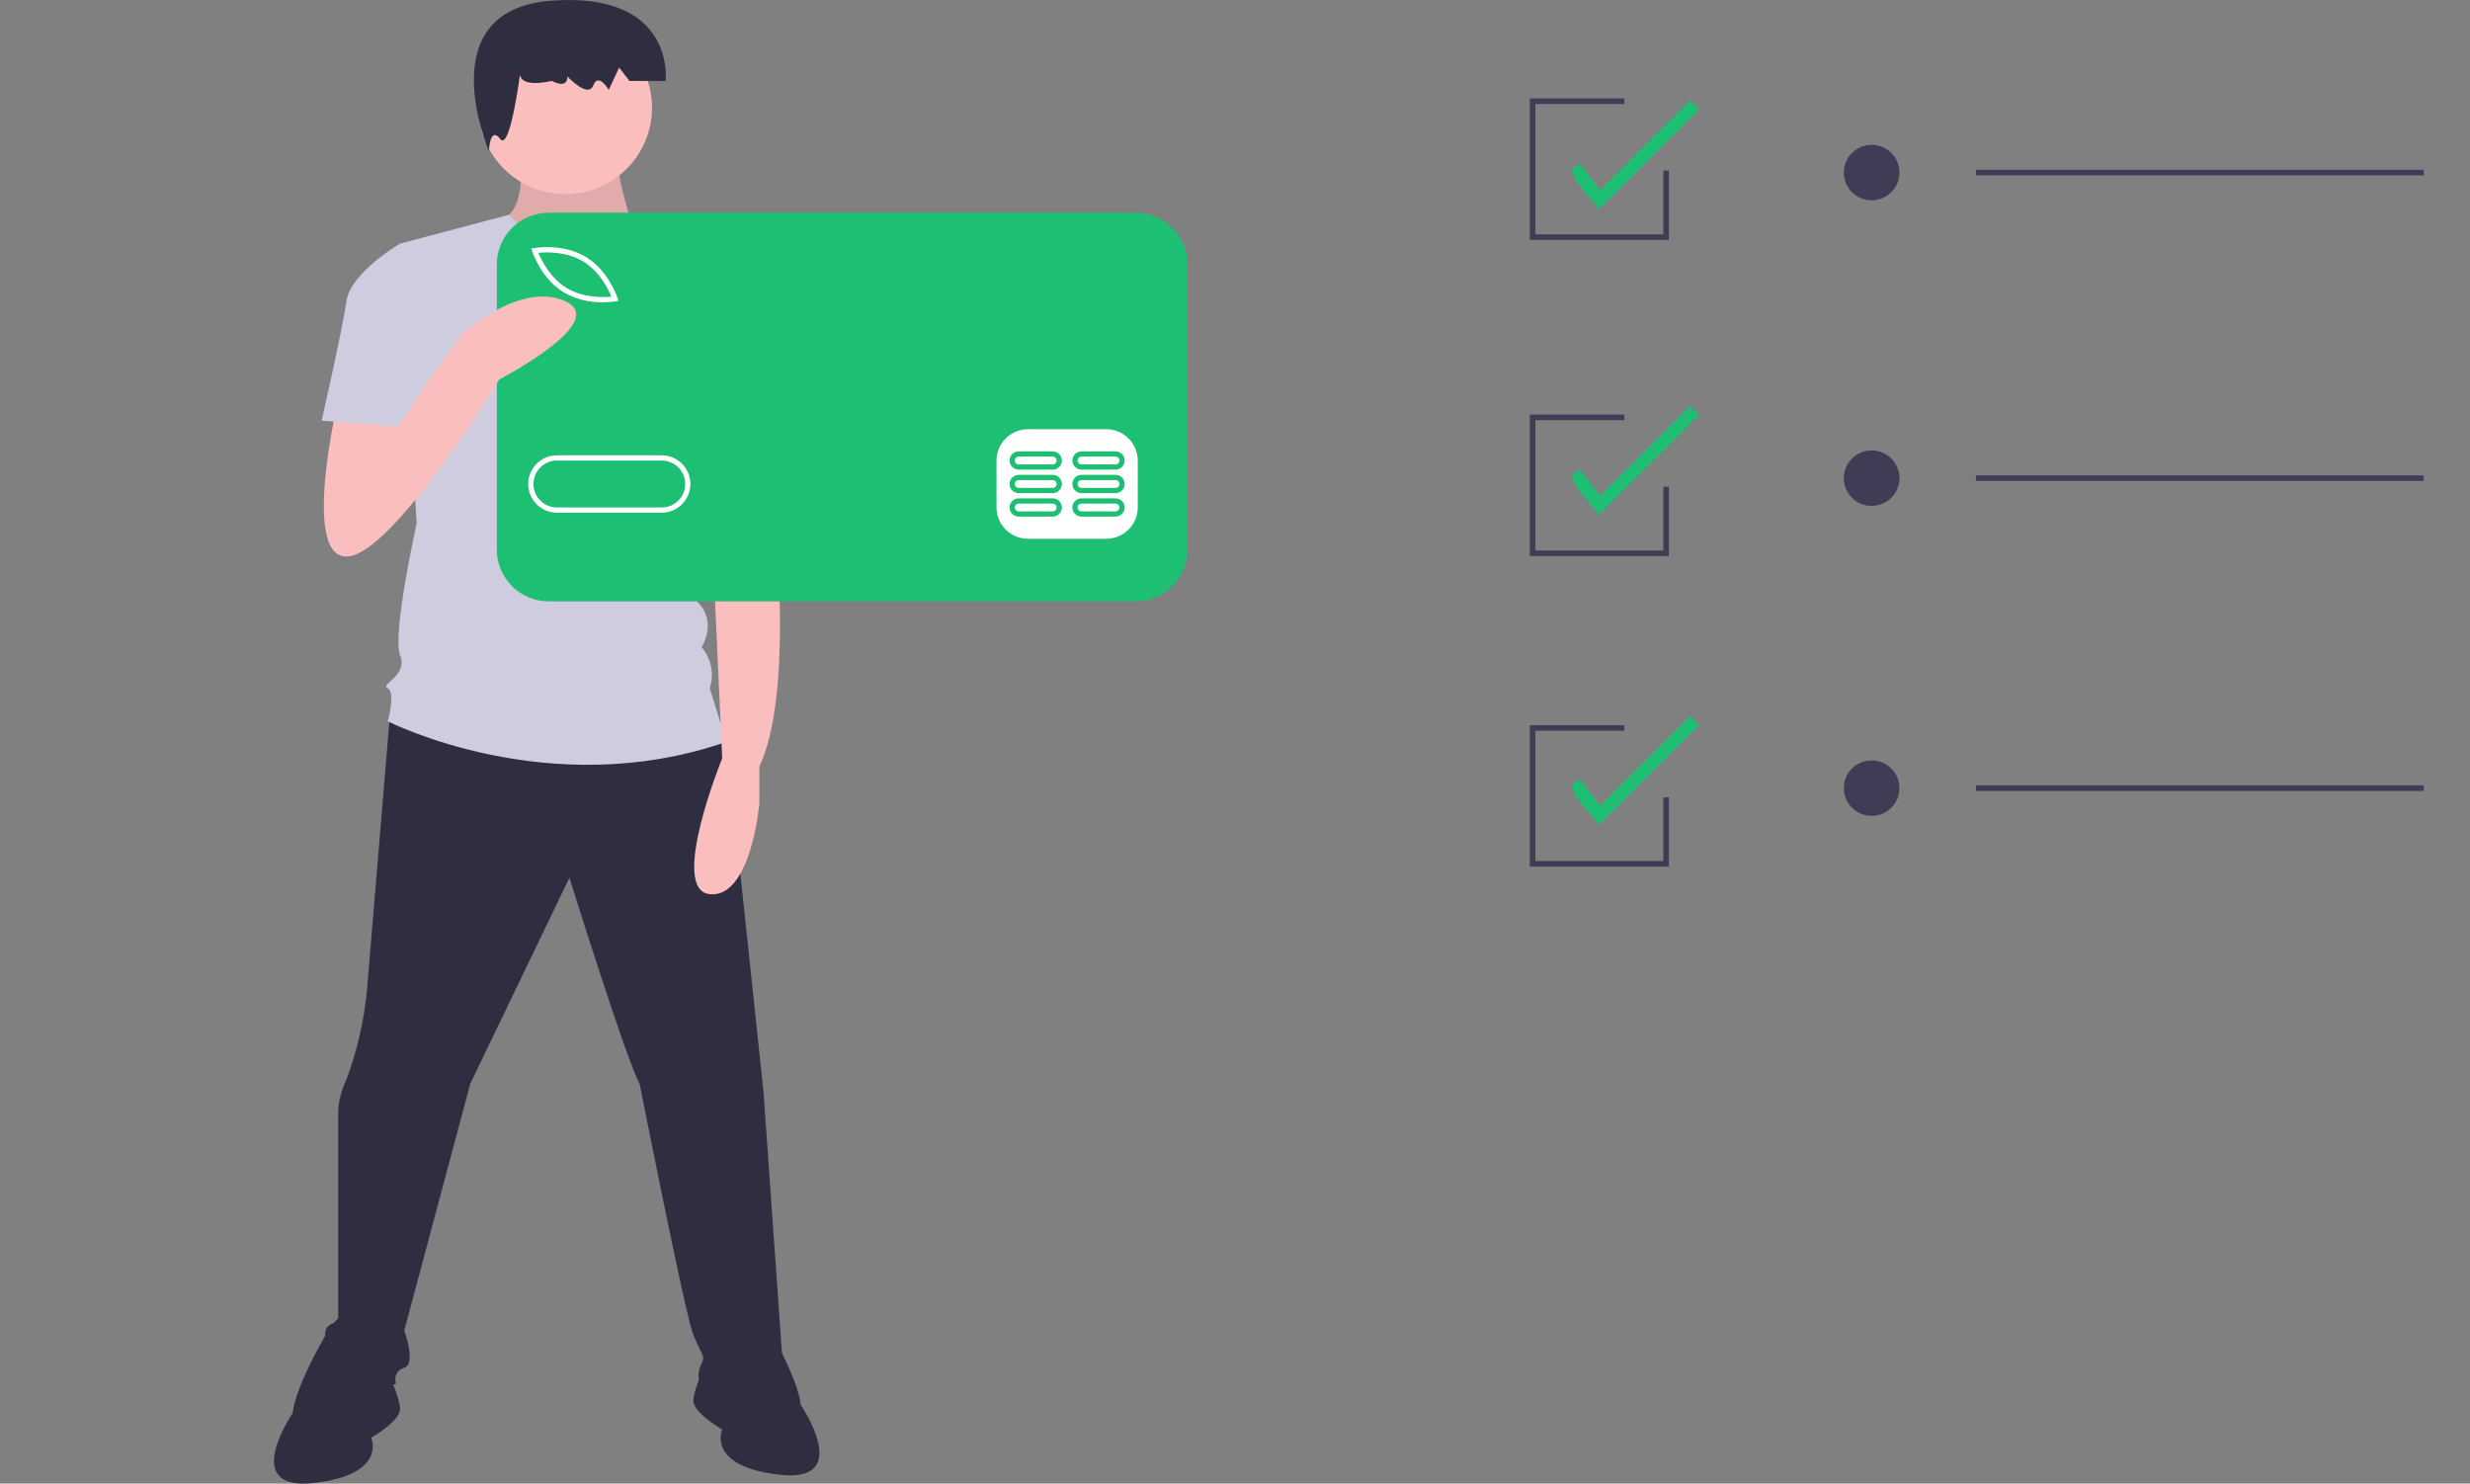 <svg width="308" height="185" viewBox="0 0 308 185" fill="none" xmlns="http://www.w3.org/2000/svg">
<rect x="0" y="0" width="308" height="185" fill="#808080" stroke="none"/>
<g clip-path="url(#clip0_598_0)">
<path d="M48.686 88.394C48.686 88.394 46.288 117.148 45.773 123.31C45.42 127.172 44.554 130.971 43.198 134.606C43.198 134.606 42.168 136.66 42.168 138.713V164.9C42.168 164.9 40.109 164.9 40.624 166.953C41.139 169.007 41.654 172.601 41.654 172.601H49.378C49.378 172.601 48.863 171.061 50.407 170.548C51.952 170.034 50.407 165.927 50.407 165.927L58.647 135.119L71.005 109.447C71.005 109.447 78.214 132.552 79.759 135.119C79.759 135.119 85.424 163.873 86.453 166.44C87.483 169.007 87.998 169.007 87.483 170.034C86.968 171.061 86.968 172.088 87.483 172.601C87.998 173.115 97.782 172.601 97.782 172.601L95.207 136.146L90.573 92.503L66.886 85.314L48.686 88.394Z" fill="#2F2E41"/>
<path d="M47.317 168.494C47.317 168.494 44.742 159.252 40.623 166.44C36.503 173.628 36.503 176.196 36.503 176.196C36.503 176.196 29.809 185.951 39.078 184.924C48.347 183.897 46.287 179.276 46.287 179.276C46.287 179.276 49.892 177.222 49.892 175.682C49.892 174.142 47.317 168.494 47.317 168.494Z" fill="#2F2E41"/>
<path d="M89.027 167.467C89.027 167.467 91.602 158.225 95.722 165.413C99.841 172.601 99.841 175.169 99.841 175.169C99.841 175.169 106.535 184.924 97.266 183.897C87.998 182.87 90.057 178.249 90.057 178.249C90.057 178.249 86.453 176.196 86.453 174.655C86.453 173.115 89.027 167.467 89.027 167.467Z" fill="#2F2E41"/>
<path d="M64.825 19.079C64.825 19.079 65.855 25.754 62.766 27.294C59.676 28.834 69.46 34.482 72.035 34.482C74.609 34.482 79.244 29.348 79.244 29.348C79.244 29.348 76.669 21.646 77.184 20.106L64.825 19.079Z" fill="#E2ABAB"/>
<path d="M70.49 24.213C76.462 24.213 81.303 19.386 81.303 13.431C81.303 7.476 76.462 2.648 70.49 2.648C64.517 2.648 59.676 7.476 59.676 13.431C59.676 19.386 64.517 24.213 70.49 24.213Z" fill="#FBBEBE"/>
<path d="M91.601 35.509L78.728 27.732C78.728 27.732 71.404 36.023 63.48 26.78L49.891 30.375L51.951 65.29C51.951 65.29 48.861 79.153 49.891 81.72C50.921 84.287 47.316 85.314 48.346 85.828C49.376 86.341 48.346 89.935 48.346 89.935C48.346 89.935 68.429 100.204 90.571 92.503L88.511 85.828C88.792 84.955 88.844 84.026 88.664 83.127C88.484 82.229 88.077 81.391 87.482 80.693C87.482 80.693 89.541 77.612 86.967 75.045C86.967 75.045 87.997 70.424 85.422 68.37L84.907 61.182L86.452 57.588L91.601 35.509Z" fill="#CFCCE0"/>
<path d="M64.954 8.424C64.954 8.424 63.665 11.206 68.822 10.093C68.822 10.093 70.755 11.206 70.755 9.537C70.755 9.537 73.334 12.319 73.979 10.65C74.623 8.981 75.912 11.206 75.912 11.206L77.202 8.424L78.491 10.093H83.003C83.003 10.093 84.292 -1.035 68.822 0.078C53.351 1.191 60.962 18.822 60.962 18.822C60.962 18.822 61.086 15.657 62.376 17.326C63.665 18.996 64.954 8.424 64.954 8.424Z" fill="#2F2E41"/>
<path d="M96.235 56.047L96.75 66.83C96.75 66.83 98.81 86.855 94.69 95.583V100.204C94.69 100.204 93.66 112.014 88.511 111.5C83.362 110.987 90.056 94.556 90.056 94.556L89.026 71.965L87.996 59.128L96.235 56.047Z" fill="#FBBEBE"/>
<path d="M85.938 36.023L91.075 35.191C94.775 38.736 97.296 43.327 98.297 48.346C99.842 56.561 100.357 58.101 100.357 58.101L87.998 61.182L81.304 48.346L85.938 36.023Z" fill="#CFCCE0"/>
<path d="M145.083 30.163H63.82V70.414H145.083V30.163Z" fill="white"/>
<path d="M72.692 32.584C70.605 31.332 68.087 31.427 67.13 31.523C67.495 32.41 68.588 34.673 70.676 35.925C72.769 37.181 75.283 37.082 76.238 36.987C75.874 36.1 74.78 33.836 72.692 32.584Z" fill="#1DBF73"/>
<path d="M82.505 57.424H69.457C69.071 57.424 68.689 57.499 68.332 57.646C67.975 57.793 67.651 58.009 67.379 58.281C67.106 58.553 66.889 58.875 66.741 59.231C66.594 59.586 66.517 59.967 66.517 60.352C66.517 60.736 66.594 61.117 66.741 61.473C66.889 61.828 67.106 62.151 67.379 62.423C67.651 62.695 67.975 62.91 68.332 63.057C68.689 63.204 69.071 63.28 69.457 63.279H82.505C82.891 63.28 83.273 63.204 83.629 63.057C83.986 62.91 84.31 62.695 84.583 62.423C84.856 62.151 85.073 61.828 85.22 61.473C85.368 61.117 85.444 60.736 85.444 60.352C85.444 59.967 85.368 59.586 85.22 59.231C85.073 58.875 84.856 58.553 84.583 58.281C84.31 58.009 83.986 57.793 83.629 57.646C83.273 57.499 82.891 57.424 82.505 57.424Z" fill="#1DBF73"/>
<path d="M141.591 26.524H68.432C67.581 26.524 66.739 26.691 65.952 27.016C65.166 27.34 64.451 27.816 63.85 28.416C63.248 29.017 62.771 29.729 62.445 30.513C62.119 31.297 61.952 32.137 61.952 32.986V68.527C61.952 70.241 62.634 71.884 63.85 73.096C65.065 74.308 66.713 74.989 68.432 74.989H141.591C143.309 74.989 144.958 74.308 146.173 73.096C147.389 71.884 148.071 70.241 148.071 68.527V32.986C148.071 32.137 147.904 31.297 147.578 30.513C147.252 29.729 146.775 29.017 146.173 28.416C145.571 27.816 144.857 27.34 144.071 27.016C143.285 26.691 142.442 26.524 141.591 26.524ZM66.622 30.932C66.767 30.906 70.192 30.324 73.029 32.026C75.865 33.728 76.955 37.019 77 37.158L77.115 37.512L76.747 37.578C76.222 37.659 75.691 37.698 75.159 37.694C73.473 37.726 71.809 37.308 70.34 36.483C67.503 34.781 66.414 31.491 66.369 31.352L66.254 30.997L66.622 30.932ZM82.503 63.93H69.454C68.503 63.93 67.59 63.553 66.917 62.882C66.244 62.211 65.866 61.301 65.866 60.352C65.866 59.403 66.244 58.493 66.917 57.822C67.59 57.151 68.503 56.774 69.454 56.774H82.503C83.455 56.774 84.367 57.151 85.04 57.822C85.713 58.493 86.091 59.403 86.091 60.352C86.091 61.301 85.713 62.211 85.04 62.882C84.367 63.553 83.455 63.93 82.503 63.93ZM141.873 63.279C141.87 64.313 141.457 65.305 140.723 66.036C139.99 66.767 138.996 67.179 137.959 67.182H128.172C127.135 67.179 126.141 66.767 125.408 66.036C124.674 65.305 124.261 64.313 124.258 63.279V57.424C124.261 56.39 124.674 55.399 125.408 54.668C126.141 53.936 127.135 53.524 128.172 53.521H137.959C138.996 53.524 139.99 53.936 140.723 54.668C141.457 55.399 141.87 56.39 141.873 57.424V63.279Z" fill="#1DBF73"/>
<path d="M131.271 62.141H127.031C126.728 62.141 126.438 62.261 126.223 62.474C126.009 62.688 125.889 62.977 125.889 63.279C125.889 63.581 126.009 63.871 126.223 64.084C126.438 64.298 126.728 64.418 127.031 64.418H131.271C131.574 64.418 131.865 64.298 132.079 64.084C132.293 63.871 132.413 63.581 132.413 63.279C132.413 62.977 132.293 62.688 132.079 62.474C131.865 62.261 131.574 62.141 131.271 62.141ZM131.271 63.767H127.031C126.966 63.767 126.903 63.755 126.843 63.73C126.784 63.706 126.729 63.67 126.684 63.625C126.638 63.579 126.602 63.526 126.577 63.466C126.553 63.407 126.54 63.343 126.54 63.279C126.54 63.215 126.553 63.151 126.577 63.092C126.602 63.033 126.638 62.979 126.684 62.934C126.729 62.888 126.784 62.852 126.843 62.828C126.903 62.804 126.966 62.791 127.031 62.791H131.271C131.401 62.792 131.525 62.843 131.617 62.935C131.708 63.026 131.759 63.15 131.759 63.279C131.759 63.408 131.708 63.532 131.617 63.624C131.525 63.715 131.401 63.767 131.271 63.767Z" fill="#1DBF73"/>
<path d="M139.101 62.141H134.86C134.557 62.141 134.267 62.261 134.053 62.474C133.838 62.688 133.718 62.977 133.718 63.279C133.718 63.581 133.838 63.871 134.053 64.084C134.267 64.298 134.557 64.418 134.86 64.418H139.101C139.403 64.418 139.694 64.298 139.908 64.084C140.122 63.871 140.242 63.581 140.242 63.279C140.242 62.977 140.122 62.688 139.908 62.474C139.694 62.261 139.403 62.141 139.101 62.141ZM139.101 63.767H134.86C134.796 63.767 134.732 63.755 134.672 63.73C134.613 63.706 134.559 63.67 134.513 63.625C134.467 63.579 134.431 63.526 134.407 63.466C134.382 63.407 134.369 63.343 134.369 63.279C134.369 63.215 134.382 63.151 134.407 63.092C134.431 63.033 134.467 62.979 134.513 62.934C134.559 62.888 134.613 62.852 134.672 62.828C134.732 62.804 134.796 62.791 134.86 62.791H139.101C139.23 62.792 139.354 62.843 139.446 62.935C139.537 63.026 139.589 63.15 139.589 63.279C139.589 63.408 139.537 63.532 139.446 63.624C139.354 63.715 139.23 63.767 139.101 63.767Z" fill="#1DBF73"/>
<path d="M131.271 59.213H127.031C126.728 59.213 126.438 59.333 126.223 59.547C126.009 59.76 125.889 60.05 125.889 60.352C125.889 60.654 126.009 60.943 126.223 61.157C126.438 61.37 126.728 61.49 127.031 61.49H131.271C131.574 61.49 131.865 61.37 132.079 61.157C132.293 60.943 132.413 60.654 132.413 60.352C132.413 60.05 132.293 59.76 132.079 59.547C131.865 59.333 131.574 59.213 131.271 59.213ZM131.271 60.84H127.031C126.966 60.84 126.903 60.827 126.843 60.803C126.784 60.778 126.73 60.742 126.685 60.697C126.639 60.651 126.603 60.598 126.579 60.538C126.554 60.479 126.541 60.416 126.541 60.352C126.541 60.288 126.554 60.224 126.579 60.165C126.603 60.106 126.639 60.052 126.685 60.007C126.73 59.961 126.784 59.925 126.843 59.901C126.903 59.877 126.966 59.864 127.031 59.864H131.271C131.336 59.864 131.399 59.877 131.459 59.901C131.518 59.925 131.572 59.961 131.617 60.007C131.663 60.052 131.699 60.106 131.724 60.165C131.748 60.224 131.761 60.288 131.761 60.352C131.761 60.416 131.748 60.479 131.724 60.538C131.699 60.598 131.663 60.651 131.617 60.697C131.572 60.742 131.518 60.778 131.459 60.803C131.399 60.827 131.336 60.84 131.271 60.84Z" fill="#1DBF73"/>
<path d="M139.101 59.213H134.86C134.557 59.213 134.267 59.333 134.053 59.547C133.838 59.76 133.718 60.05 133.718 60.352C133.718 60.654 133.838 60.943 134.053 61.157C134.267 61.37 134.557 61.49 134.86 61.49H139.101C139.403 61.49 139.694 61.37 139.908 61.157C140.122 60.943 140.242 60.654 140.242 60.352C140.242 60.05 140.122 59.76 139.908 59.547C139.694 59.333 139.403 59.213 139.101 59.213ZM139.101 60.84H134.86C134.796 60.84 134.732 60.827 134.673 60.803C134.613 60.778 134.559 60.742 134.514 60.697C134.468 60.651 134.432 60.598 134.408 60.538C134.383 60.479 134.371 60.416 134.371 60.352C134.371 60.288 134.383 60.224 134.408 60.165C134.432 60.106 134.468 60.052 134.514 60.007C134.559 59.961 134.613 59.925 134.673 59.901C134.732 59.877 134.796 59.864 134.86 59.864H139.101C139.165 59.864 139.229 59.877 139.288 59.901C139.347 59.925 139.401 59.961 139.447 60.007C139.492 60.052 139.528 60.106 139.553 60.165C139.577 60.224 139.59 60.288 139.59 60.352C139.59 60.416 139.577 60.479 139.553 60.538C139.528 60.598 139.492 60.651 139.447 60.697C139.401 60.742 139.347 60.778 139.288 60.803C139.229 60.827 139.165 60.84 139.101 60.84Z" fill="#1DBF73"/>
<path d="M131.271 56.286H127.031C126.728 56.286 126.438 56.406 126.223 56.619C126.009 56.833 125.889 57.122 125.889 57.424C125.889 57.726 126.009 58.016 126.223 58.229C126.438 58.443 126.728 58.563 127.031 58.563H131.271C131.574 58.563 131.865 58.443 132.079 58.229C132.293 58.016 132.413 57.726 132.413 57.424C132.413 57.122 132.293 56.833 132.079 56.619C131.865 56.406 131.574 56.286 131.271 56.286ZM131.271 57.912H127.031C126.966 57.912 126.903 57.9 126.843 57.876C126.784 57.851 126.729 57.815 126.684 57.77C126.638 57.724 126.602 57.671 126.577 57.611C126.553 57.552 126.54 57.489 126.54 57.424C126.54 57.36 126.553 57.297 126.577 57.237C126.602 57.178 126.638 57.124 126.684 57.079C126.729 57.033 126.784 56.998 126.843 56.973C126.903 56.949 126.966 56.936 127.031 56.936H131.271C131.401 56.937 131.525 56.988 131.617 57.08C131.708 57.171 131.759 57.295 131.759 57.424C131.759 57.553 131.708 57.677 131.617 57.769C131.525 57.86 131.401 57.912 131.271 57.912Z" fill="#1DBF73"/>
<path d="M139.101 56.286H134.86C134.557 56.286 134.267 56.406 134.053 56.619C133.838 56.833 133.718 57.122 133.718 57.424C133.718 57.726 133.838 58.016 134.053 58.229C134.267 58.443 134.557 58.563 134.86 58.563H139.101C139.403 58.563 139.694 58.443 139.908 58.229C140.122 58.016 140.242 57.726 140.242 57.424C140.242 57.122 140.122 56.833 139.908 56.619C139.694 56.406 139.403 56.286 139.101 56.286ZM139.101 57.912H134.86C134.796 57.912 134.732 57.9 134.672 57.876C134.613 57.851 134.559 57.815 134.513 57.77C134.467 57.724 134.431 57.671 134.407 57.611C134.382 57.552 134.369 57.489 134.369 57.424C134.369 57.36 134.382 57.297 134.407 57.237C134.431 57.178 134.467 57.124 134.513 57.079C134.559 57.033 134.613 56.998 134.672 56.973C134.732 56.949 134.796 56.936 134.86 56.936H139.101C139.23 56.937 139.354 56.988 139.446 57.08C139.537 57.171 139.589 57.295 139.589 57.424C139.589 57.553 139.537 57.677 139.446 57.769C139.354 57.86 139.23 57.912 139.101 57.912Z" fill="#1DBF73"/>
<path d="M42.167 49.886C42.167 49.886 37.532 69.397 43.197 69.397C48.861 69.397 62.249 47.319 62.249 47.319C62.249 47.319 76.153 40.13 70.488 37.563C64.824 34.996 57.615 41.671 57.615 41.671L49.297 53.186L48.861 47.319L42.167 49.886Z" fill="#FBBEBE"/>
<path d="M52.982 33.456L49.892 30.375C49.892 30.375 43.713 33.969 43.198 37.563C42.683 41.157 40.109 52.453 40.109 52.453L49.635 53.223L52.725 48.602L52.982 33.456Z" fill="#CFCCE0"/>
<path d="M199.343 26.151C198.955 25.009 194.09 21.127 197.071 20.474L199.516 23.724L210.755 12.518L211.885 13.645L199.343 26.151Z" fill="#1DBF73"/>
<path d="M199.343 64.258C198.955 63.116 194.09 59.233 197.071 58.581L199.516 61.831L210.755 50.625L211.885 51.752L199.343 64.258Z" fill="#1DBF73"/>
<path d="M199.343 102.909C198.955 101.767 194.09 97.884 197.071 97.232L199.516 100.482L210.755 89.275L211.885 90.403L199.343 102.909Z" fill="#1DBF73"/>
<path d="M233.387 24.976C235.303 24.976 236.855 23.427 236.855 21.518C236.855 19.608 235.303 18.059 233.387 18.059C231.472 18.059 229.919 19.608 229.919 21.518C229.919 23.427 231.472 24.976 233.387 24.976Z" fill="#3F3D56"/>
<path d="M302.23 21.172H246.392V21.863H302.23V21.172Z" fill="#3F3D56"/>
<path d="M233.387 63.082C235.303 63.082 236.855 61.534 236.855 59.624C236.855 57.714 235.303 56.166 233.387 56.166C231.472 56.166 229.919 57.714 229.919 59.624C229.919 61.534 231.472 63.082 233.387 63.082Z" fill="#3F3D56"/>
<path d="M302.23 59.278H246.392V59.97H302.23V59.278Z" fill="#3F3D56"/>
<path d="M233.387 101.733C235.303 101.733 236.855 100.185 236.855 98.275C236.855 96.365 235.303 94.817 233.387 94.817C231.472 94.817 229.919 96.365 229.919 98.275C229.919 100.185 231.472 101.733 233.387 101.733Z" fill="#3F3D56"/>
<path d="M302.23 97.929H246.392V98.621H302.23V97.929Z" fill="#3F3D56"/>
<path d="M208.103 108.062H190.762V90.425H202.554V91.117H191.456V107.37H207.41V99.416H208.103V108.062Z" fill="#3F3D56"/>
<path d="M208.103 69.331H190.762V51.694H202.554V52.386H191.456V68.639H207.41V60.685H208.103V69.331Z" fill="#3F3D56"/>
<path d="M208.103 29.908H190.762V12.271H202.554V12.963H191.456V29.216H207.41V21.262H208.103V29.908Z" fill="#3F3D56"/>
</g>
<defs>
<clipPath id="clip0_598_0">
<rect width="308" height="185" fill="white"/>
</clipPath>
</defs>
</svg>
